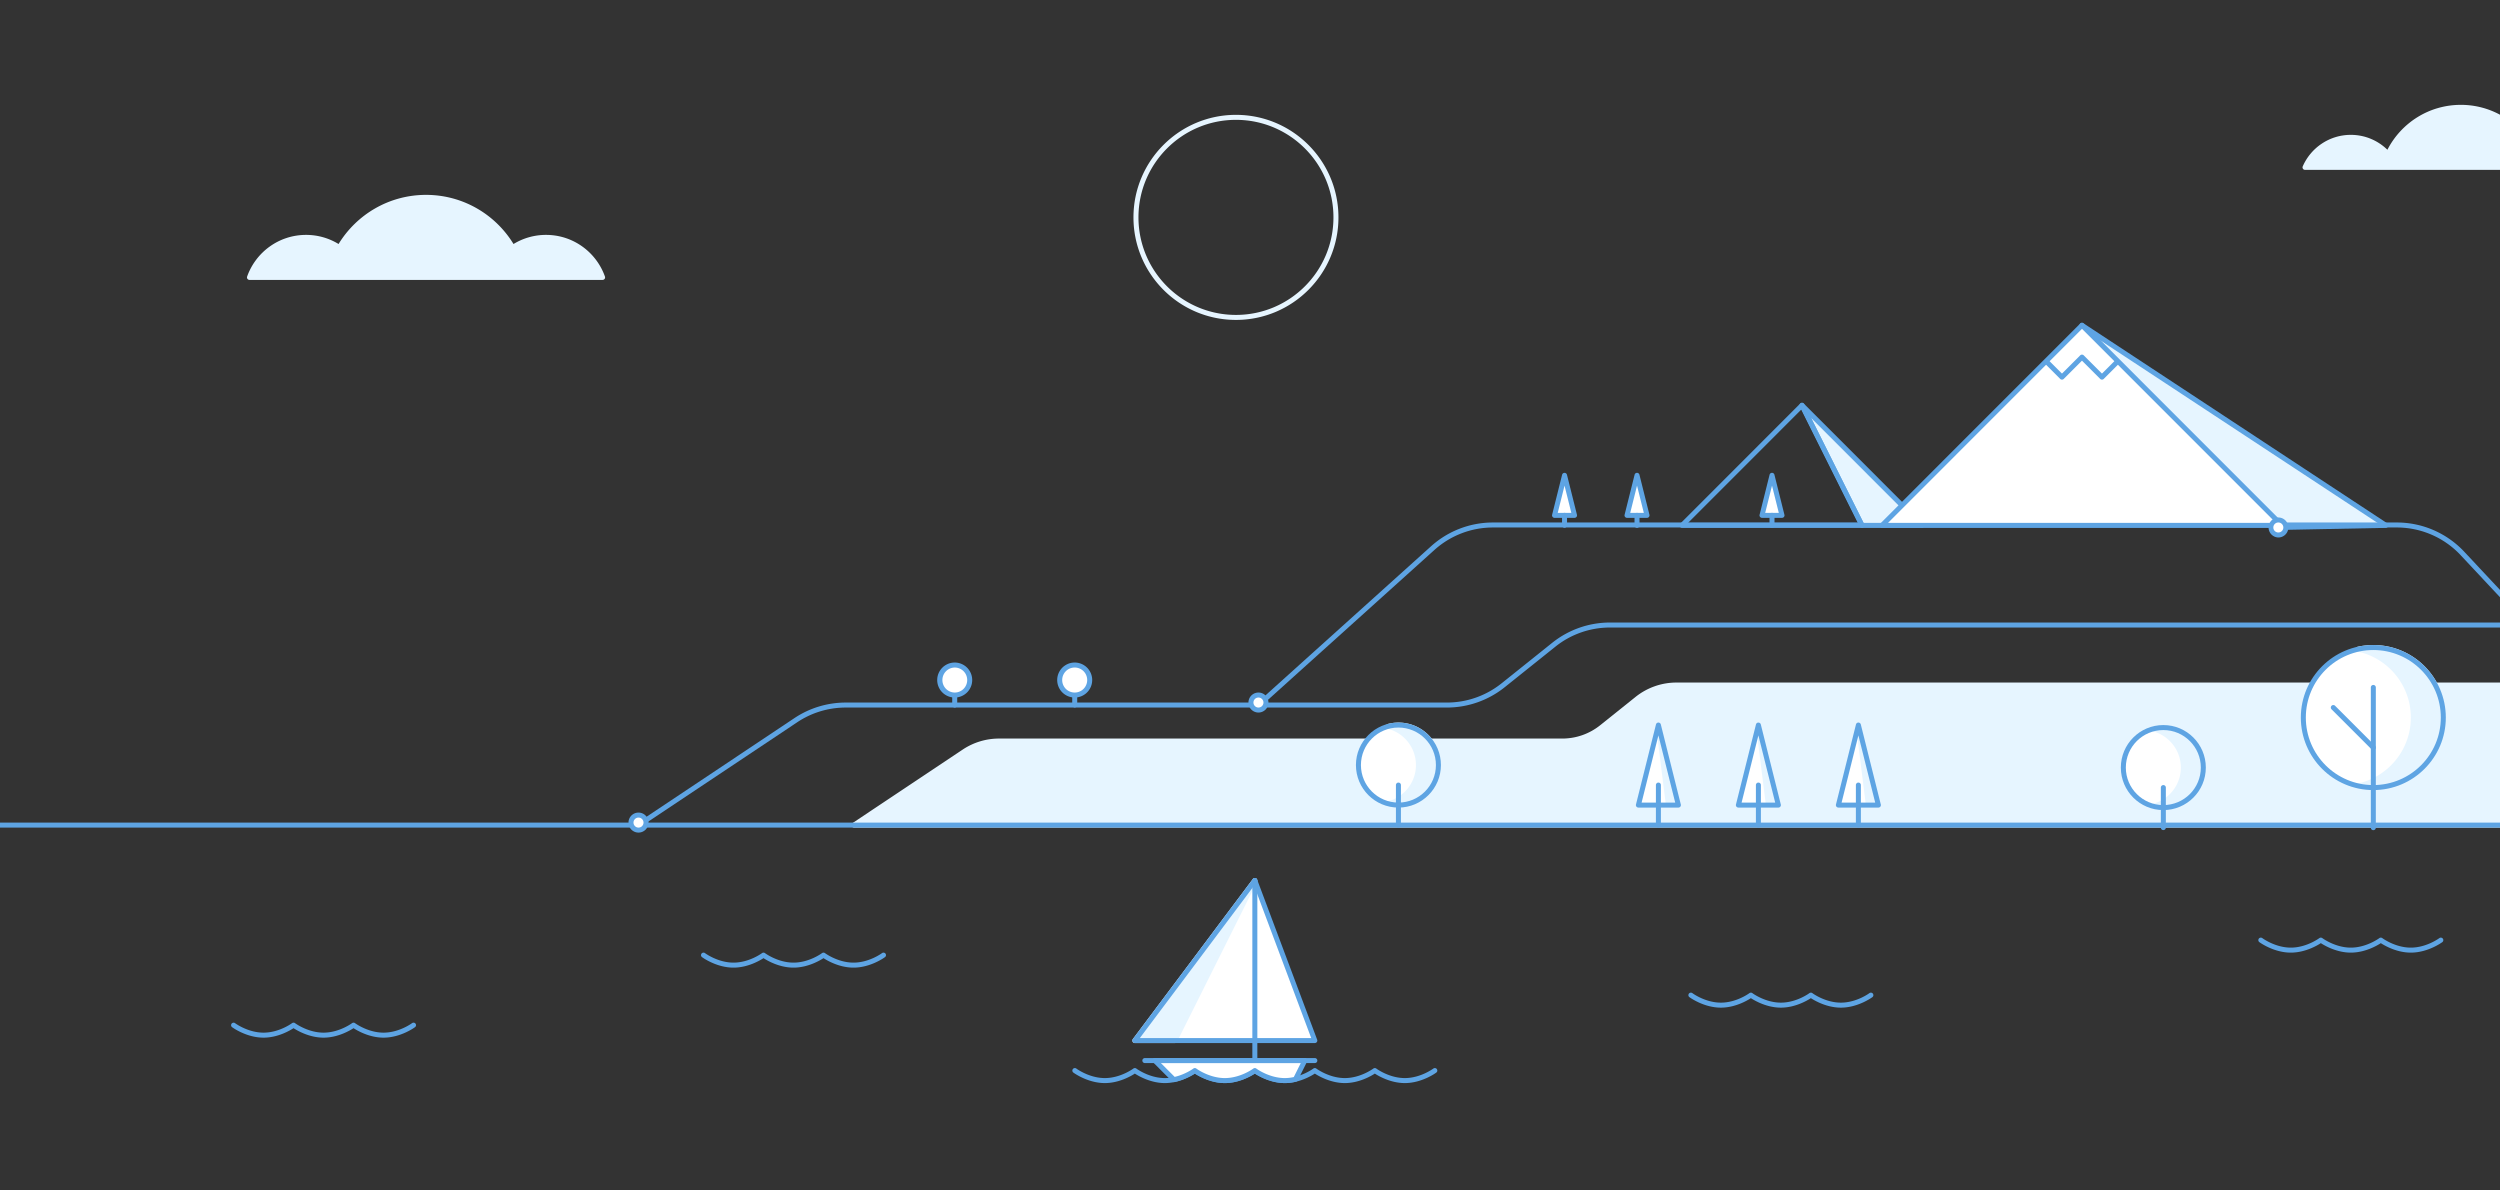 <svg xmlns="http://www.w3.org/2000/svg" width="840" height="400" fill="none"><rect width="100%" height="100%" fill="#333333" stroke="none"/><g clip-path="url(#a)"><mask id="b" style="mask-type:luminance" width="1009" height="404" x="-7" y="-3" maskUnits="userSpaceOnUse"><path fill="#fff" d="M1001.54-2.583H-6.35V400.75h1007.89V-2.583Z"/></mask><g mask="url(#b)"><path fill="#E6F5FF" d="m699.545 109.297 102.095 67.222-36.117.717-65.978-67.939Z"/><path fill="#5EA4E3" fill-rule="evenodd" d="m700.004 108.595 102.095 67.222a.84.84 0 0 1-.445 1.542l-36.117.716a.84.84 0 0 1-.619-.254l-65.978-67.939a.84.84 0 0 1 1.064-1.287Zm5.496 5.629 60.369 62.164 33.046-.656-93.415-61.508Z" clip-rule="evenodd"/><path fill="#E6F5FF" d="M563.304 230.173a21.16 21.16 0 0 0-13.223 4.64l-11.921 9.542a21.169 21.169 0 0 1-13.223 4.64H335.68a21.157 21.157 0 0 0-11.741 3.557l-37 24.677h690.574l-46.419-47.056h-367.79Z"/><path fill="#E6F5FF" fill-rule="evenodd" d="M563.304 229.333h367.79c.225 0 .44.09.598.25l46.419 47.056a.84.84 0 0 1-.598 1.43H286.94a.839.839 0 0 1-.467-1.539l37-24.677a22.007 22.007 0 0 1 12.207-3.698h189.257c4.615 0 9.094-1.572 12.698-4.456l11.922-9.542a22.001 22.001 0 0 1 13.747-4.824Zm0 1.681a20.32 20.32 0 0 0-12.698 4.456l-11.921 9.542a22.01 22.01 0 0 1-13.748 4.824H335.68a20.312 20.312 0 0 0-11.274 3.416l-34.692 23.137h685.79l-44.761-45.375H563.304Z" clip-rule="evenodd"/><path fill="#5EA4E3" fill-rule="evenodd" d="M215.008 277.93a.841.841 0 0 1-.932-1.399l52.856-35.253a31.078 31.078 0 0 1 17.239-5.221h201.975a29.385 29.385 0 0 0 18.364-6.445l17.032-13.631a31.06 31.06 0 0 1 19.413-6.813h349.716a.84.84 0 1 1 0 1.681H540.955a29.386 29.386 0 0 0-18.364 6.444l-17.031 13.631a31.066 31.066 0 0 1-19.414 6.813H284.171a29.39 29.39 0 0 0-16.306 4.94l-52.857 35.253Z" clip-rule="evenodd"/><path fill="#5EA4E3" fill-rule="evenodd" d="M423.399 237.521a.84.84 0 1 1-1.124-1.249l58.568-52.735a31.072 31.072 0 0 1 20.789-7.981h303.692a31.07 31.07 0 0 1 22.685 9.842l22.245 23.769h48.305a31.07 31.07 0 0 1 22.119 9.253l57.884 58.677a.84.84 0 0 1-1.196 1.18l-57.884-58.678a29.393 29.393 0 0 0-20.923-8.751h-48.67a.839.839 0 0 1-.613-.267l-22.493-24.035a29.39 29.39 0 0 0-21.459-9.309H501.632a29.39 29.39 0 0 0-19.665 7.549l-58.568 52.735Z" clip-rule="evenodd"/><path fill="#E6F5FF" d="M183.462 79.763a20.057 20.057 0 0 0-11.203 3.401c-5.803-10.066-16.664-16.845-29.113-16.845-12.449 0-23.309 6.78-29.113 16.845a20.054 20.054 0 0 0-11.202-3.4c-8.777 0-16.24 5.613-19.007 13.444h118.644c-2.767-7.831-10.23-13.445-19.006-13.445Z"/><path fill="#E6F5FF" fill-rule="evenodd" d="M183.465 78.923c9.142 0 16.916 5.847 19.799 14.005a.84.84 0 0 1-.793 1.12H83.827a.838.838 0 0 1-.792-1.12c2.883-8.158 10.657-14.005 19.799-14.005 4.002 0 7.741 1.122 10.924 3.065 6.049-9.899 16.946-16.51 29.391-16.51 12.446 0 23.343 6.611 29.392 16.51a20.892 20.892 0 0 1 10.924-3.065Zm0 1.68a19.22 19.22 0 0 0-10.736 3.26.837.837 0 0 1-1.194-.279c-5.659-9.815-16.247-16.425-28.386-16.425-12.138 0-22.726 6.61-28.385 16.425a.843.843 0 0 1-1.195.278 19.214 19.214 0 0 0-10.735-3.258c-7.986 0-14.837 4.849-17.779 11.763h116.189c-2.942-6.914-9.793-11.764-17.779-11.764Z" clip-rule="evenodd"/><path fill="#E6F5FF" d="M826.835 36.07c-10.854 0-20.198 6.44-24.441 15.705-3.077-3.442-7.536-5.622-12.515-5.622-6.887 0-12.798 4.15-15.391 10.083h78.377c-2.984-11.597-13.506-20.166-26.03-20.166Z"/><path fill="#E6F5FF" fill-rule="evenodd" d="M826.837 35.229c12.915 0 23.766 8.837 26.843 20.798a.837.837 0 0 1-.813 1.05H774.49a.84.84 0 0 1-.769-1.178c2.722-6.23 8.929-10.587 16.16-10.587 4.783 0 9.11 1.915 12.286 5.01 4.593-8.959 13.912-15.093 24.67-15.093Zm0 1.68c-10.515 0-19.568 6.24-23.678 15.216a.842.842 0 0 1-1.389.21c-2.923-3.27-7.159-5.342-11.889-5.342-6.077 0-11.354 3.401-14.049 8.403h75.928c-3.239-10.699-13.172-18.486-24.923-18.486ZM449.717 73.04c0 19.015-15.43 34.452-34.437 34.452-19.006 0-34.436-15.437-34.436-34.452 0-19.014 15.43-34.451 34.436-34.451 19.007 0 34.437 15.437 34.437 34.451Zm-1.68 0c0-18.087-14.677-32.77-32.757-32.77-18.079 0-32.756 14.683-32.756 32.77 0 18.087 14.677 32.771 32.756 32.771 18.08 0 32.757-14.684 32.757-32.77Z" clip-rule="evenodd"/><path fill="#5EA4E3" fill-rule="evenodd" d="M1001.53 276.389c.47 0 .84.377.84.84 0 .464-.37.841-.84.841H-6.36a.84.84 0 0 1 0-1.681h1007.89ZM319.944 233.535a.84.84 0 0 1 1.68 0v3.361a.84.84 0 1 1-1.68 0v-3.361Z" clip-rule="evenodd"/><path fill="#fff" d="M325.824 228.493a5.04 5.04 0 0 1-5.039 5.042 5.042 5.042 0 0 1 0-10.083 5.04 5.04 0 0 1 5.039 5.041Z"/><path fill="#5EA4E3" fill-rule="evenodd" d="M326.662 228.494a5.884 5.884 0 0 1-5.879 5.882 5.884 5.884 0 0 1-5.88-5.882 5.884 5.884 0 0 1 5.88-5.882 5.884 5.884 0 0 1 5.879 5.882Zm-1.68 0a4.201 4.201 0 0 0-4.199-4.201 4.202 4.202 0 0 0 0 8.403 4.202 4.202 0 0 0 4.199-4.202ZM360.265 233.533a.84.84 0 0 1 1.679 0v3.362a.84.84 0 0 1-1.679 0v-3.362Z" clip-rule="evenodd"/><path fill="#fff" d="M366.138 228.492a5.041 5.041 0 0 1-5.04 5.042 5.042 5.042 0 0 1-5.039-5.042 5.042 5.042 0 0 1 5.039-5.042 5.041 5.041 0 0 1 5.04 5.042Z"/><path fill="#5EA4E3" fill-rule="evenodd" d="M366.979 228.492a5.884 5.884 0 0 1-5.88 5.882 5.884 5.884 0 0 1-5.879-5.882 5.884 5.884 0 0 1 5.879-5.882 5.884 5.884 0 0 1 5.88 5.882Zm-1.68 0a4.202 4.202 0 0 0-4.2-4.201 4.201 4.201 0 0 0 0 8.402c2.318 0 4.2-1.882 4.2-4.201ZM628.114 333.695a.84.84 0 0 1 1.003 1.348s-4.737 3.527-10.581 3.527c-4.717 0-8.714-2.299-10.079-3.185-1.364.886-5.362 3.185-10.079 3.185-4.716 0-8.714-2.299-10.078-3.185-1.365.886-5.362 3.185-10.079 3.185-5.844 0-10.581-3.527-10.581-3.527a.84.84 0 0 1 1.003-1.348s4.289 3.194 9.578 3.194 9.577-3.194 9.577-3.194a.839.839 0 0 1 1.003 0s4.289 3.194 9.577 3.194c5.289 0 9.578-3.194 9.578-3.194a.839.839 0 0 1 1.003 0s4.288 3.194 9.577 3.194 9.578-3.194 9.578-3.194ZM138.444 343.777a.84.84 0 1 1 1.003 1.348s-4.737 3.528-10.581 3.528c-4.716 0-8.714-2.299-10.078-3.186-1.365.887-5.362 3.186-10.079 3.186-4.717 0-8.715-2.299-10.08-3.186-1.364.887-5.361 3.186-10.078 3.186-5.844 0-10.58-3.528-10.58-3.528a.84.84 0 0 1 1.002-1.348s4.289 3.195 9.578 3.195 9.577-3.195 9.577-3.195a.838.838 0 0 1 1.003 0s4.289 3.195 9.578 3.195c5.288 0 9.577-3.195 9.577-3.195a.839.839 0 0 1 1.003 0s4.289 3.195 9.577 3.195c5.289 0 9.578-3.195 9.578-3.195ZM296.351 320.249a.84.84 0 0 1 1.003 1.348s-4.737 3.528-10.58 3.528c-4.717 0-8.714-2.299-10.079-3.186-1.365.887-5.362 3.186-10.079 3.186-4.717 0-8.714-2.299-10.079-3.186-1.365.887-5.362 3.186-10.079 3.186-5.843 0-10.58-3.528-10.58-3.528a.839.839 0 1 1 1.002-1.348s4.289 3.195 9.578 3.195 9.577-3.195 9.577-3.195a.842.842 0 0 1 1.003 0s4.289 3.195 9.578 3.195 9.577-3.195 9.577-3.195a.842.842 0 0 1 1.003 0s4.289 3.195 9.578 3.195 9.577-3.195 9.577-3.195ZM819.615 315.209a.84.84 0 1 1 1.003 1.348s-4.737 3.527-10.581 3.527c-4.717 0-8.714-2.299-10.079-3.184-1.364.885-5.362 3.184-10.079 3.184-4.716 0-8.714-2.299-10.078-3.185-1.365.886-5.362 3.185-10.079 3.185-5.844 0-10.581-3.527-10.581-3.527a.84.84 0 0 1 1.003-1.348s4.289 3.195 9.578 3.195 9.577-3.195 9.577-3.195a.839.839 0 0 1 1.003 0s4.289 3.195 9.577 3.195c5.289 0 9.578-3.195 9.578-3.195a.839.839 0 0 1 1.003 0s4.288 3.195 9.577 3.195 9.578-3.195 9.578-3.195Z" clip-rule="evenodd"/><path fill="#fff" d="M617.696 270.507h13.439l-6.719-26.889-6.72 26.889Z"/><path fill="#E6F5FF" d="M627.772 270.507h3.359l-6.719-26.889 3.36 26.889Z"/><path fill="#E6F5FF" fill-rule="evenodd" d="m626.943 270.611-3.359-26.889a.839.839 0 0 1 1.648-.308l6.719 26.888a.836.836 0 0 1-.153.721.837.837 0 0 1-.662.324h-3.359a.841.841 0 0 1-.834-.736Zm1.575-.945h1.542l-3.085-12.345 1.543 12.345Z" clip-rule="evenodd"/><path fill="#5EA4E3" fill-rule="evenodd" d="m616.885 270.302 6.719-26.889a.84.84 0 0 1 1.629 0l6.72 26.889a.84.84 0 0 1-.815 1.045h-13.439a.841.841 0 0 1-.814-1.045Zm1.89-.636h11.287l-5.643-22.584-5.644 22.584Z" clip-rule="evenodd"/><path fill="#5EA4E3" fill-rule="evenodd" d="M623.577 263.785a.84.84 0 1 1 1.68 0v13.444a.84.84 0 1 1-1.68 0v-13.444Z" clip-rule="evenodd"/><path fill="#fff" d="M584.101 270.507h13.438l-6.719-26.889-6.719 26.889Z"/><path fill="#E6F5FF" d="M594.179 270.507h3.36l-6.72-26.889 3.36 26.889Z"/><path fill="#E6F5FF" fill-rule="evenodd" d="m593.349 270.611-3.36-26.889a.84.84 0 0 1 1.648-.308l6.719 26.888a.836.836 0 0 1-.153.721.835.835 0 0 1-.661.324h-3.36a.84.84 0 0 1-.833-.736Zm1.575-.945h1.542l-3.085-12.345 1.543 12.345Z" clip-rule="evenodd"/><path fill="#5EA4E3" fill-rule="evenodd" d="m583.284 270.302 6.719-26.889a.842.842 0 0 1 1.63 0l6.719 26.889a.84.84 0 0 1-.815 1.045h-13.438a.84.84 0 0 1-.815-1.045Zm1.891-.636h11.286l-5.643-22.584-5.643 22.584Z" clip-rule="evenodd"/><path fill="#5EA4E3" fill-rule="evenodd" d="M589.982 263.785a.84.84 0 0 1 1.68 0v13.444a.84.84 0 1 1-1.68 0v-13.444Z" clip-rule="evenodd"/><path fill="#fff" d="M550.506 270.507h13.438l-6.719-26.889-6.719 26.889Z"/><path fill="#E6F5FF" d="M560.583 270.507h3.36l-6.719-26.889 3.359 26.889Z"/><path fill="#E6F5FF" fill-rule="evenodd" d="m559.75 270.611-3.36-26.889a.84.84 0 0 1 1.648-.308l6.72 26.888a.84.84 0 0 1-.815 1.045h-3.36a.84.84 0 0 1-.833-.736Zm1.575-.945h1.542l-3.085-12.345 1.543 12.345Z" clip-rule="evenodd"/><path fill="#5EA4E3" fill-rule="evenodd" d="m549.688 270.302 6.72-26.889a.84.84 0 0 1 1.629 0l6.719 26.889a.836.836 0 0 1-.153.721.838.838 0 0 1-.661.324h-13.439a.84.84 0 0 1-.815-1.045Zm1.891-.636h11.287l-5.644-22.584-5.643 22.584Z" clip-rule="evenodd"/><path fill="#5EA4E3" fill-rule="evenodd" d="M556.384 263.785a.84.84 0 1 1 1.68 0v13.444a.84.84 0 1 1-1.68 0v-13.444Z" clip-rule="evenodd"/><path fill="#fff" d="M456.433 257.063c0 7.425 6.016 13.444 13.438 13.444 7.423 0 13.439-6.019 13.439-13.444 0-7.426-6.016-13.445-13.439-13.445-7.422 0-13.438 6.019-13.438 13.445Z"/><path fill="#E6F5FF" d="M476.591 257.062c0-6.262-4.286-11.509-10.079-13.004a13.43 13.43 0 0 1 3.359-.44c7.423 0 13.439 6.019 13.439 13.444 0 7.426-6.016 13.445-13.439 13.445a13.43 13.43 0 0 1-3.359-.44c5.793-1.495 10.079-6.742 10.079-13.005Z"/><path fill="#E6F5FF" fill-rule="evenodd" d="M475.755 257.062c0-5.871-4.018-10.789-9.449-12.191a.839.839 0 0 1 0-1.626 14.241 14.241 0 0 1 3.569-.468c7.886 0 14.279 6.396 14.279 14.285s-6.393 14.285-14.279 14.285a14.24 14.24 0 0 1-3.569-.467.84.84 0 0 1 0-1.627c5.431-1.402 9.449-6.32 9.449-12.191Zm1.68 0c0 5.468-3.075 10.207-7.586 12.604h.026c6.959 0 12.599-5.642 12.599-12.604 0-6.962-5.64-12.604-12.599-12.604h-.026c4.511 2.397 7.586 7.136 7.586 12.604Z" clip-rule="evenodd"/><path fill="#5EA4E3" fill-rule="evenodd" d="M469.031 263.785a.84.84 0 0 1 1.68 0v13.444a.84.84 0 1 1-1.68 0v-13.444Z" clip-rule="evenodd"/><path fill="#5EA4E3" fill-rule="evenodd" d="M455.593 257.062c0-7.884 6.397-14.285 14.278-14.285s14.279 6.401 14.279 14.285-6.398 14.285-14.279 14.285-14.278-6.401-14.278-14.285Zm1.68 0c0 6.957 5.645 12.604 12.598 12.604 6.954 0 12.599-5.647 12.599-12.604 0-6.957-5.645-12.604-12.599-12.604-6.953 0-12.598 5.647-12.598 12.604Z" clip-rule="evenodd"/><path fill="#E6F5FF" d="M645.788 176.519h-20.157l-20.158-40.333 40.315 40.333Z"/><path fill="#5EA4E3" fill-rule="evenodd" d="M645.792 177.36h-20.158a.838.838 0 0 1-.751-.465l-20.158-40.333a.839.839 0 0 1 1.345-.97l40.315 40.334a.84.84 0 0 1-.593 1.434Zm-2.028-1.681-35.223-35.237 17.612 35.237h17.611Z" clip-rule="evenodd"/><path fill="#5EA4E3" fill-rule="evenodd" d="m606.224 135.811 20.158 40.333c.13.26.117.57-.036.818a.842.842 0 0 1-.715.398h-60.474a.838.838 0 0 1-.593-1.434l40.315-40.334a.838.838 0 0 1 1.345.219Zm-.981 1.794-38.058 38.074h57.087l-19.029-38.074Z" clip-rule="evenodd"/><path fill="#fff" d="m699.543 109.296 67.193 67.223H632.35l67.193-67.223Z"/><path fill="#5EA4E3" fill-rule="evenodd" d="m700.14 108.705 67.192 67.222a.84.84 0 0 1-.593 1.435H632.353a.841.841 0 0 1-.594-1.435l67.193-67.222a.838.838 0 0 1 1.188 0Zm-.594 1.782-65.166 65.194h130.331l-65.165-65.194Z" clip-rule="evenodd"/><path fill="#fff" d="M592.037 173.159h6.719l-3.359-13.444-3.36 13.444Z"/><path fill="#5EA4E3" fill-rule="evenodd" d="m591.22 172.953 3.359-13.445a.839.839 0 0 1 1.63 0l3.359 13.445a.837.837 0 0 1-.814 1.044h-6.72a.84.84 0 0 1-.814-1.044Zm1.89-.636h4.568l-2.284-9.14-2.284 9.14Z" clip-rule="evenodd"/><path fill="#5EA4E3" fill-rule="evenodd" d="M594.554 173.157a.84.84 0 0 1 1.68 0v3.362a.841.841 0 0 1-1.68 0v-3.362Z" clip-rule="evenodd"/><path fill="#fff" d="M546.682 173.159h6.719l-3.36-13.444-3.359 13.444Z"/><path fill="#5EA4E3" fill-rule="evenodd" d="m545.863 172.953 3.36-13.445a.839.839 0 0 1 1.629 0l3.36 13.445a.837.837 0 0 1-.815 1.044h-6.719a.839.839 0 0 1-.815-1.044Zm1.891-.636h4.567l-2.283-9.14-2.284 9.14Z" clip-rule="evenodd"/><path fill="#5EA4E3" fill-rule="evenodd" d="M549.197 173.159a.84.84 0 0 1 1.68 0v3.361a.84.84 0 1 1-1.68 0v-3.361Z" clip-rule="evenodd"/><path fill="#fff" d="M522.32 173.158h6.72l-3.36-13.445-3.36 13.445Z"/><path fill="#5EA4E3" fill-rule="evenodd" d="m521.51 172.955 3.359-13.444a.84.84 0 0 1 1.63 0l3.359 13.444a.837.837 0 0 1-.153.721.838.838 0 0 1-.661.324h-6.72a.841.841 0 0 1-.814-1.045Zm1.89-.636h4.568l-2.284-9.14-2.284 9.14Z" clip-rule="evenodd"/><path fill="#5EA4E3" fill-rule="evenodd" d="M524.841 173.157a.84.84 0 0 1 1.68 0v3.362a.841.841 0 0 1-1.68 0v-3.362ZM710.709 121.08a.84.84 0 1 1 1.188 1.189l-5.04 5.042a.84.84 0 0 1-1.188 0l-6.125-6.128-6.125 6.128a.84.84 0 0 1-1.188 0l-5.04-5.042a.841.841 0 0 1 1.188-1.189l4.446 4.448 6.125-6.127a.838.838 0 0 1 1.188 0l6.125 6.127 4.446-4.448Z" clip-rule="evenodd"/><path fill="#fff" d="m421.627 295.851 20.158 53.778h-60.473l40.315-53.778Z"/><path fill="#E6F5FF" d="m421.627 295.851-26.877 53.778h-13.438l40.315-53.778Z"/><path fill="#E6F5FF" fill-rule="evenodd" d="m422.374 296.226-26.877 53.778a.838.838 0 0 1-.751.465h-13.438a.839.839 0 0 1-.672-1.345l40.315-53.778a.841.841 0 0 1 1.423.88Zm-5.667 7.584-33.72 44.978h11.24l22.48-44.978Z" clip-rule="evenodd"/><path fill="#5EA4E3" fill-rule="evenodd" d="M420.788 295.852a.84.84 0 0 1 1.68 0v60.5a.84.84 0 1 1-1.68 0v-60.5Z" clip-rule="evenodd"/><path fill="#5EA4E3" fill-rule="evenodd" d="m422.41 295.556 20.157 53.778a.84.84 0 0 1-.786 1.135h-60.473a.838.838 0 0 1-.751-.465.837.837 0 0 1 .079-.879l40.315-53.778a.84.84 0 0 1 1.459.209Zm-1.034 2.026-38.389 51.206h57.582l-19.193-51.206ZM481.597 359.038a.84.84 0 1 1 1.003 1.348s-4.736 3.528-10.58 3.528c-4.717 0-8.714-2.299-10.079-3.185-1.365.886-5.361 3.185-10.079 3.185-4.717 0-8.714-2.299-10.079-3.185-1.365.886-5.361 3.185-10.079 3.185-4.717 0-8.714-2.299-10.079-3.185-1.365.886-5.361 3.185-10.079 3.185-4.717 0-8.714-2.299-10.079-3.185-1.365.886-5.361 3.185-10.079 3.185-4.717 0-8.714-2.299-10.079-3.185-1.365.886-5.361 3.185-10.079 3.185-5.843 0-10.58-3.528-10.58-3.528a.84.84 0 0 1 1.003-1.348s4.288 3.195 9.577 3.195c5.29 0 9.578-3.195 9.578-3.195a.839.839 0 0 1 1.003 0s4.288 3.195 9.577 3.195c5.29 0 9.578-3.195 9.578-3.195a.839.839 0 0 1 1.003 0s4.288 3.195 9.577 3.195c5.29 0 9.578-3.195 9.578-3.195a.839.839 0 0 1 1.003 0s4.288 3.195 9.577 3.195c5.29 0 9.578-3.195 9.578-3.195a.837.837 0 0 1 1.002 0s4.289 3.195 9.578 3.195c5.29 0 9.577-3.195 9.577-3.195a.839.839 0 0 1 1.003 0s4.289 3.195 9.578 3.195c5.29 0 9.577-3.195 9.577-3.195Z" clip-rule="evenodd"/><path fill="#fff" d="M401.467 359.713s4.513 3.362 10.079 3.362c5.567 0 10.079-3.362 10.079-3.362s4.513 3.362 10.079 3.362c1.264 0 2.467-.179 3.583-.447l3.136-6.276h-50.395l6.4 6.402c4.081-.838 7.039-3.041 7.039-3.041Z"/><path fill="#5EA4E3" fill-rule="evenodd" d="M401.466 360.729c-1.041.677-3.614 2.178-6.871 2.848a.842.842 0 0 1-.763-.23l-6.399-6.402a.84.84 0 0 1 .594-1.434h50.394a.84.84 0 0 1 .751 1.216l-3.136 6.276a.84.84 0 0 1-.554.441c-1.177.283-2.447.47-3.78.47-4.717 0-8.714-2.299-10.079-3.185-1.365.886-5.361 3.185-10.079 3.185-4.717 0-8.713-2.299-10.078-3.185Zm.501-1.691s4.288 3.195 9.577 3.195c5.29 0 9.578-3.195 9.578-3.195a.837.837 0 0 1 1.002 0s4.289 3.195 9.578 3.195c1.053 0 2.063-.132 3.009-.337l2.351-4.705h-47.008l4.641 4.643c3.659-.859 6.269-2.796 6.269-2.796a.839.839 0 0 1 1.003 0Z" clip-rule="evenodd"/><path fill="#5EA4E3" fill-rule="evenodd" d="M441.785 355.511a.84.84 0 1 1 0 1.681h-57.114a.84.84 0 0 1 0-1.681h57.114Z" clip-rule="evenodd"/><path fill="#fff" d="M217.059 276.388a2.52 2.52 0 1 1-5.041 0 2.52 2.52 0 0 1 5.041 0Z"/><path fill="#5EA4E3" fill-rule="evenodd" d="M217.897 276.389a3.36 3.36 0 0 1-3.359 3.361 3.361 3.361 0 0 1 0-6.722 3.362 3.362 0 0 1 3.359 3.361Zm-1.679 0a1.681 1.681 0 1 0-3.362.002 1.681 1.681 0 0 0 3.362-.002Z" clip-rule="evenodd"/><path fill="#fff" d="M425.356 236.056a2.52 2.52 0 1 1-5.04.001 2.52 2.52 0 0 1 5.04-.001Z"/><path fill="#5EA4E3" fill-rule="evenodd" d="M426.199 236.054a3.36 3.36 0 0 1-3.359 3.361 3.361 3.361 0 0 1 0-6.722 3.362 3.362 0 0 1 3.359 3.361Zm-1.68 0a1.68 1.68 0 1 0-3.36 0 1.68 1.68 0 0 0 3.36 0Z" clip-rule="evenodd"/><path fill="#fff" d="M768.045 177.236a2.52 2.52 0 1 1-5.041 0 2.52 2.52 0 0 1 5.041 0Z"/><path fill="#5EA4E3" fill-rule="evenodd" d="M768.881 177.236a3.362 3.362 0 0 1-3.36 3.361 3.362 3.362 0 0 1 0-6.722 3.362 3.362 0 0 1 3.36 3.361Zm-1.68 0a1.68 1.68 0 1 0-3.36 0 1.68 1.68 0 0 0 3.36 0Z" clip-rule="evenodd"/><path fill="#fff" d="M773.918 241.097c0 12.994 10.529 23.528 23.517 23.528 12.989 0 23.518-10.534 23.518-23.528 0-12.994-10.529-23.528-23.518-23.528-12.988 0-23.517 10.534-23.517 23.528Z"/><path fill="#fff" d="M773.918 241.097c0 12.994 10.529 23.528 23.517 23.528 12.989 0 23.518-10.534 23.518-23.528 0-12.994-10.529-23.528-23.518-23.528-12.988 0-23.517 10.534-23.517 23.528ZM713.445 257.903c0 7.426 6.017 13.445 13.439 13.445s13.438-6.019 13.438-13.445c0-7.425-6.016-13.444-13.438-13.444-7.422 0-13.439 6.019-13.439 13.444Z"/><path fill="#E6F5FF" d="M810.876 241.097c0-11.262-7.912-20.673-18.478-22.981a23.642 23.642 0 0 1 5.04-.547c12.988 0 23.517 10.534 23.517 23.528 0 12.994-10.529 23.528-23.517 23.528-1.731 0-3.415-.193-5.04-.547 10.566-2.309 18.478-11.719 18.478-22.981Z"/><path fill="#E6F5FF" fill-rule="evenodd" d="M810.039 241.097c0-10.86-7.63-19.934-17.817-22.16a.839.839 0 0 1 0-1.642 24.443 24.443 0 0 1 5.218-.566c13.452 0 24.357 10.91 24.357 24.368 0 13.458-10.905 24.368-24.357 24.368-1.792 0-3.536-.199-5.218-.566a.842.842 0 0 1 0-1.642c10.187-2.226 17.817-11.3 17.817-22.16Zm1.679 0c0 10.291-6.379 19.088-15.395 22.66.369.018.742.027 1.117.027 12.525 0 22.678-10.157 22.678-22.687 0-12.53-10.153-22.688-22.678-22.688-.375 0-.748.01-1.117.028 9.016 3.571 15.395 12.369 15.395 22.66Z" clip-rule="evenodd"/><path fill="#5EA4E3" fill-rule="evenodd" d="M773.08 241.097c0-13.45 10.914-24.368 24.358-24.368 13.443 0 24.357 10.918 24.357 24.368 0 13.449-10.914 24.368-24.357 24.368-13.444 0-24.358-10.919-24.358-24.368Zm1.68 0c0 12.522 10.161 22.687 22.678 22.687 12.516 0 22.677-10.165 22.677-22.687 0-12.522-10.161-22.688-22.677-22.688-12.517 0-22.678 10.166-22.678 22.688Z" clip-rule="evenodd"/><path fill="#5EA4E3" fill-rule="evenodd" d="M796.599 231.014a.84.84 0 1 1 1.679 0v47.055a.84.84 0 1 1-1.679 0v-47.055Z" clip-rule="evenodd"/><path fill="#5EA4E3" fill-rule="evenodd" d="M798.029 250.587a.84.84 0 0 1-1.188 1.188l-13.439-13.445a.84.84 0 0 1 1.188-1.188l13.439 13.445Z" clip-rule="evenodd"/><path fill="#E6F5FF" d="M733.602 257.903c0-6.263-4.286-11.509-10.079-13.004a13.444 13.444 0 0 1 3.36-.441c7.422 0 13.439 6.019 13.439 13.445 0 7.425-6.017 13.444-13.439 13.444-1.162 0-2.284-.163-3.36-.44 5.793-1.495 10.079-6.741 10.079-13.004Z"/><path fill="#E6F5FF" fill-rule="evenodd" d="M732.764 257.903c0-5.871-4.018-10.789-9.449-12.191a.84.84 0 0 1 0-1.627 14.249 14.249 0 0 1 3.57-.467c7.886 0 14.279 6.396 14.279 14.285s-6.393 14.285-14.279 14.285c-1.235 0-2.427-.173-3.57-.468a.84.84 0 0 1 0-1.626c5.431-1.402 9.449-6.32 9.449-12.191Zm1.68 0c0 5.468-3.074 10.207-7.585 12.604h.026c6.959 0 12.599-5.642 12.599-12.604 0-6.962-5.64-12.604-12.599-12.604h-.026c4.511 2.397 7.585 7.136 7.585 12.604Z" clip-rule="evenodd"/><path fill="#5EA4E3" fill-rule="evenodd" d="M726.045 264.625a.84.84 0 0 1 1.68 0v13.445a.84.84 0 0 1-1.68 0v-13.445Z" clip-rule="evenodd"/><path fill="#5EA4E3" fill-rule="evenodd" d="M712.602 257.903c0-7.884 6.397-14.285 14.278-14.285s14.279 6.401 14.279 14.285-6.398 14.285-14.279 14.285-14.278-6.401-14.278-14.285Zm1.679 0c0 6.957 5.645 12.604 12.599 12.604 6.954 0 12.599-5.647 12.599-12.604 0-6.957-5.645-12.604-12.599-12.604-6.954 0-12.599 5.647-12.599 12.604Z" clip-rule="evenodd"/></g></g><defs><clipPath id="a"><path fill="#fff" d="M0 0h840v400H0z"/></clipPath></defs></svg>